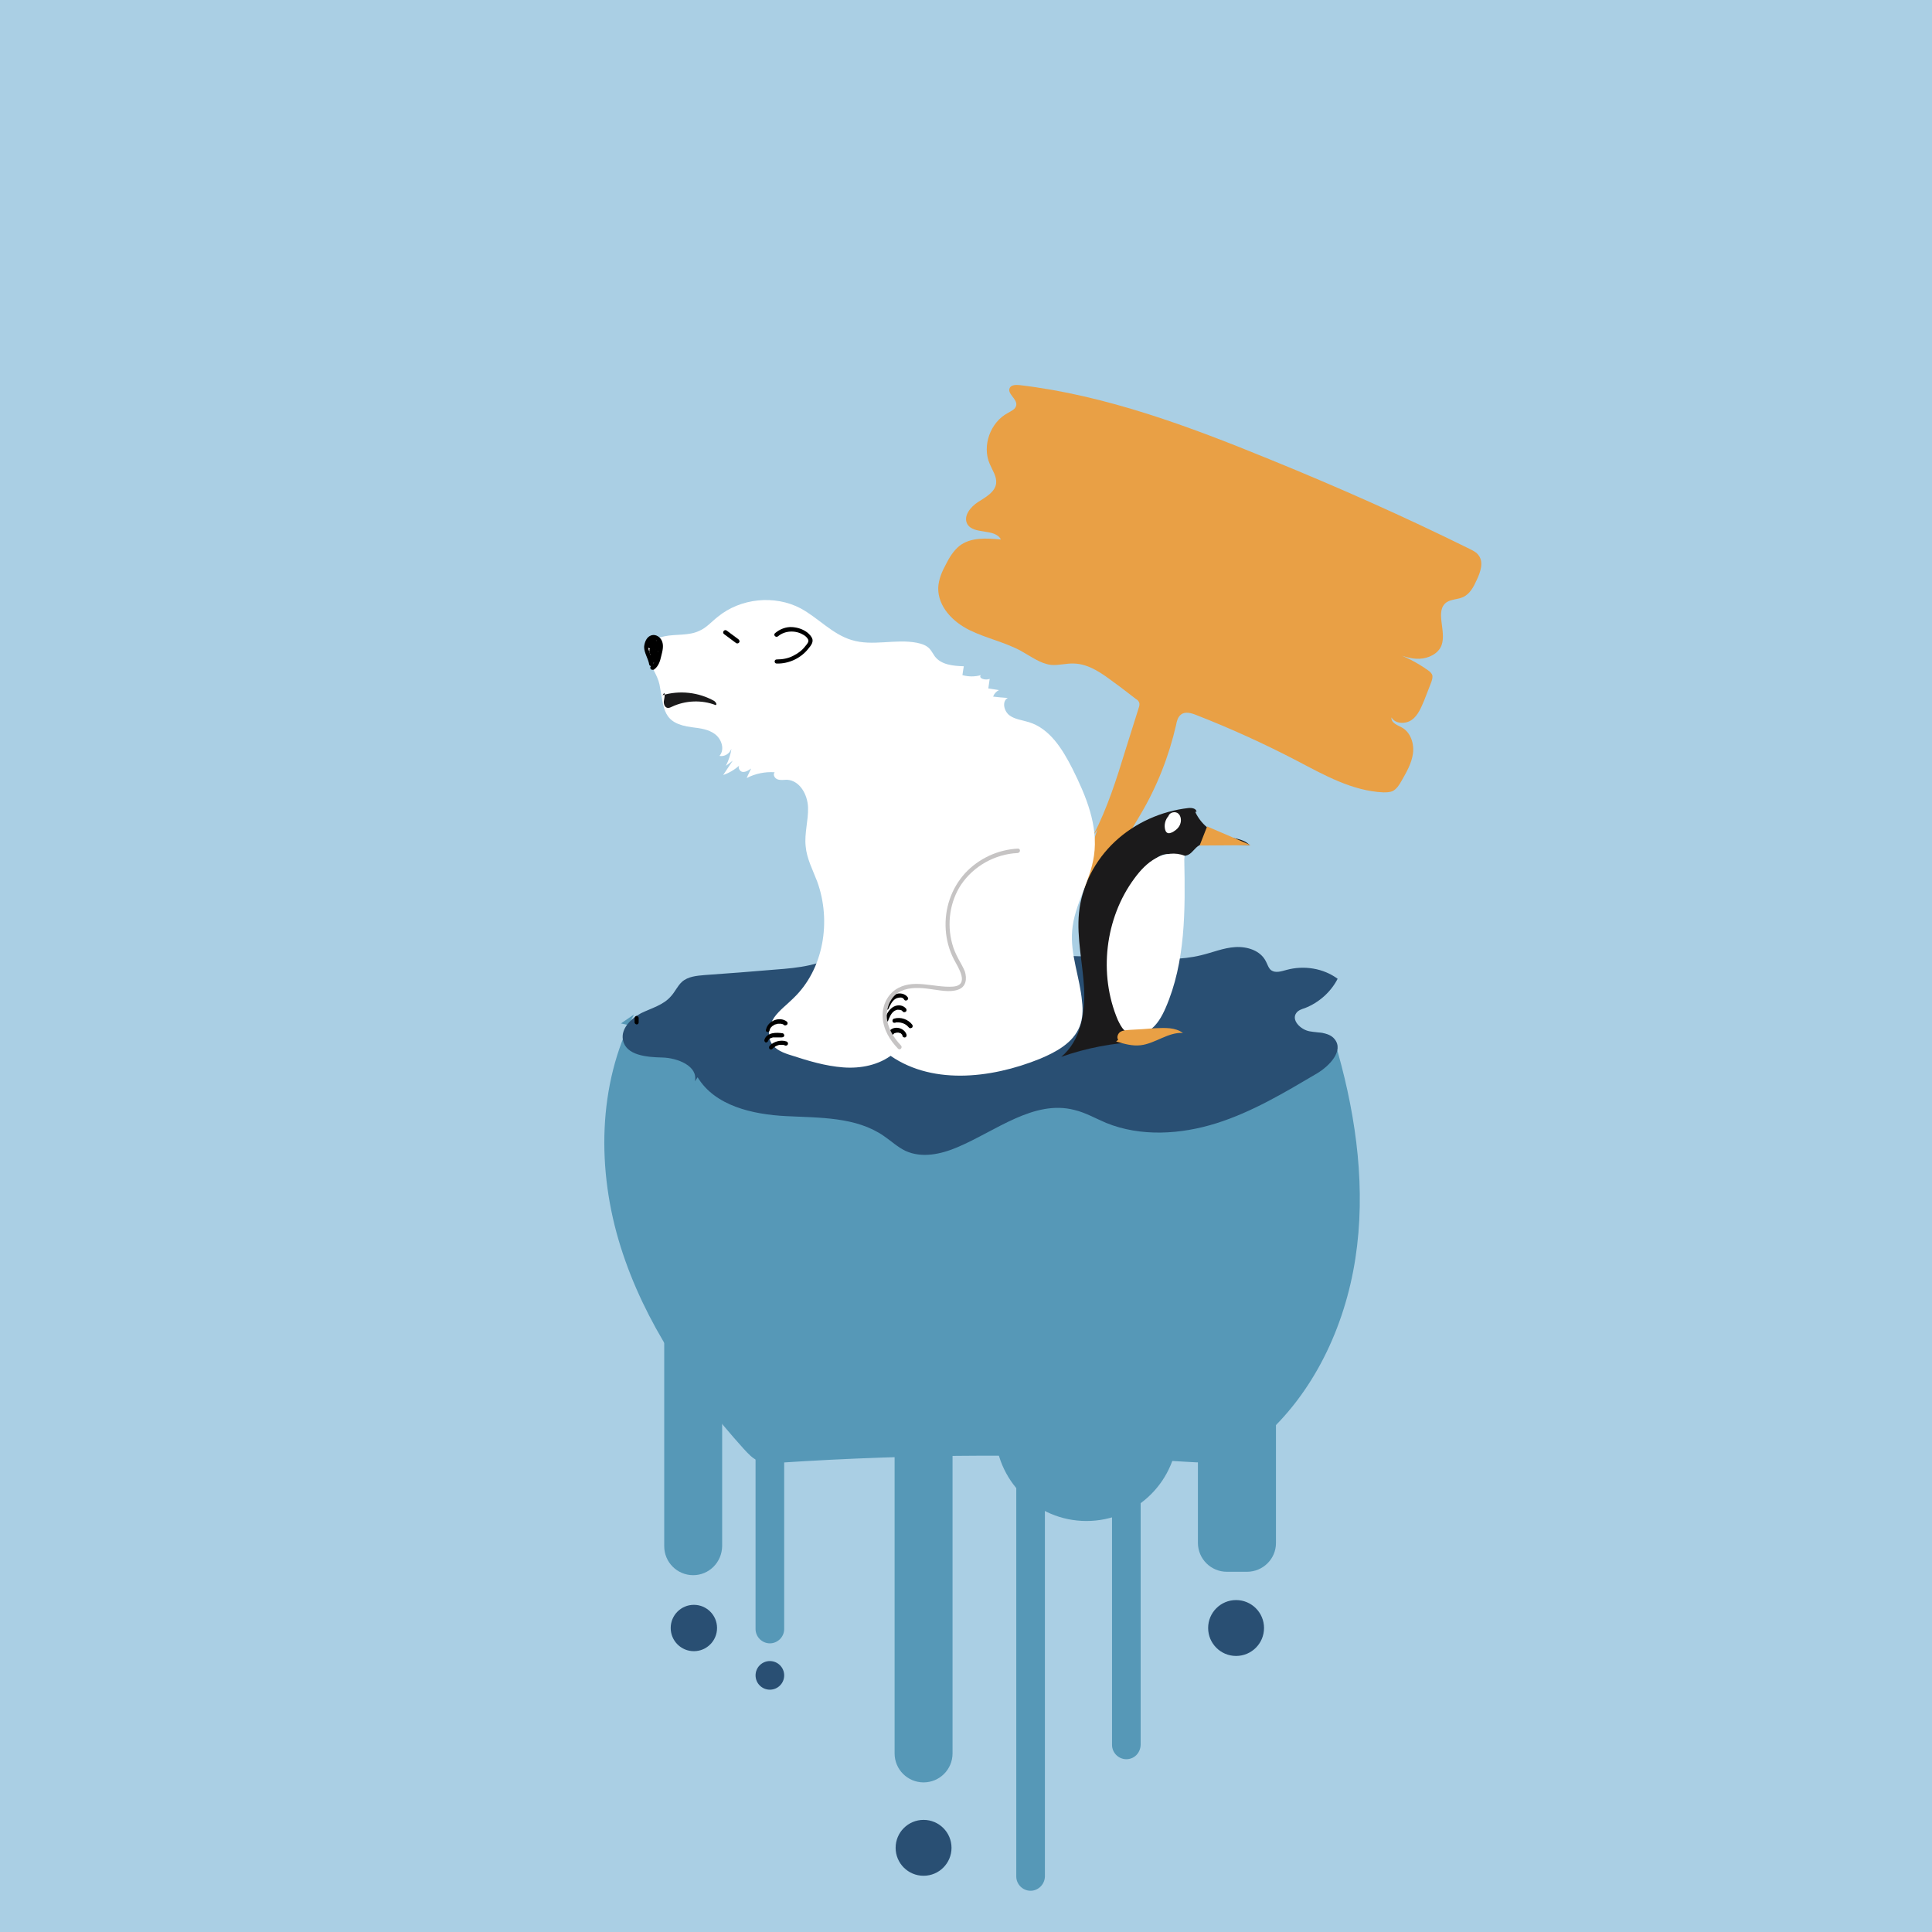 <?xml version="1.0" encoding="utf-8"?>
<!-- Generator: Adobe Illustrator 25.0.1, SVG Export Plug-In . SVG Version: 6.00 Build 0)  -->
<svg version="1.1" id="Layer_1" xmlns="http://www.w3.org/2000/svg" xmlns:xlink="http://www.w3.org/1999/xlink" x="0px" y="0px"
	 viewBox="0 0 566.9 566.9" style="enable-background:new 0 0 566.9 566.9;" xml:space="preserve">
<style type="text/css">
	.st0{fill:#AACFE4;}
	.st1{fill:#E9A045;}
	.st2{fill:#5698B7;}
	.st3{fill:#294F73;}
	.st4{fill:#1B1A1B;}
	.st5{fill:#FFFFFF;}
	.st6{fill:#F7941D;stroke:#C78F33;stroke-width:0.5;stroke-miterlimit:10;}
	.st7{fill:#C6C4C4;}
	.st8{fill:none;stroke:#E5E8C6;stroke-width:0.25;stroke-miterlimit:10;}
</style>
<rect class="st0" width="566.9" height="566.9"/>
<path class="st1" d="M320.8,245.1c4.1-7.9,6.8-16.4,9.4-24.9c1.3-4.1,2.6-8.3,3.9-12.4c0.2-0.6,0.4-1.2,0.1-1.8
	c-0.2-0.4-0.5-0.7-0.9-0.9c-2.1-1.6-4.1-3.2-6.2-4.7c-3.6-2.7-7.5-5.6-12-5.7c-2.2-0.1-4.5,0.6-6.7,0.4c-3.2-0.4-5.9-2.5-8.8-4.1
	c-4.8-2.6-10.2-3.7-15.1-6.1s-9.3-6.9-9.2-12.4c0.1-2.5,1.1-4.8,2.3-7c1-2,2.2-3.9,3.9-5.3c3.3-2.6,8-2.3,12.2-1.9
	c-1.8-3.4-8.1-1.3-9.9-4.6c-1.2-2.3,1-5,3.2-6.4s5-2.9,5.3-5.5c0.2-2-1.1-3.8-1.9-5.7c-2.3-5.3,0.2-12.2,5.3-14.9
	c1-0.6,2.3-1.1,2.5-2.3c0.3-1.9-2.8-3.4-1.9-5.1c0.5-0.9,1.8-0.9,2.9-0.8c25.4,3,49.7,12.1,73.4,21.8c19.9,8.1,39.5,16.8,58.7,26.3
	c1,0.5,2,1,2.6,1.9c1.5,2,0.5,4.9-0.6,7.2c-0.9,2-2,4.1-4,5c-1.5,0.7-3.4,0.6-4.8,1.5c-3.6,2.5,0,8.4-1.5,12.6
	c-0.9,2.5-3.8,3.9-6.5,4s-5.3-0.9-7.8-1.9c3.6,1.2,7.1,3,10.2,5.2c0.6,0.4,1.2,0.9,1.4,1.6c0.1,0.6-0.1,1.3-0.3,1.9
	c-0.7,1.8-1.4,3.6-2.1,5.4c-0.9,2.1-1.8,4.4-3.6,5.7s-4.9,1.3-6-0.7c-0.2,1.6,1.8,2.3,3.1,3c2.5,1.4,3.6,4.7,3.2,7.6
	s-1.9,5.5-3.4,8.1c-0.6,1.1-1.4,2.3-2.5,2.9c-0.9,0.4-1.9,0.4-2.8,0.4c-9.1-0.4-17.4-5.1-25.4-9.3c-9.6-5-19.5-9.5-29.5-13.4
	c-1.5-0.6-3.3-1.1-4.5-0.1c-0.9,0.7-1.2,1.9-1.4,3c-2.1,9.2-5.6,18.1-10.4,26.2c-1.5,2.6-3.2,5.1-4.3,7.9c-1.4,3.4-2.1,7.2-4.2,10.2
	c-2.1,3-6.6,4.9-9.5,2.6c1.8-5.4,3.5-10.8,5.3-16.2"/>
<path class="st2" d="M186,297.7c-10.7,20.7-10.9,45.8-3.9,68.1s20.5,42,36.1,59.3c1.3,1.4,2.6,2.9,4.4,3.6c1.9,0.8,4.1,0.7,6.2,0.5
	c39.5-2.6,79.2-2.8,118.8-0.3c4.4,0.3,8.9,0.5,13-0.8c3.5-1.1,6.6-3.4,9.4-5.8c15.4-13.3,24.6-32.9,27.7-53
	c3.1-20.1,0.4-40.8-5.1-60.4c-0.6-2.2-1.5-4.6-3.5-5.5c-1.3-0.6-2.8-0.4-4.2-0.2c-67.3,9.6-136.5,12.3-202.7-2.9"/>
<path class="st3" d="M203.9,317.3c1-4.5-5.1-6.9-9.6-7s-10.6-0.6-11.5-5.1c-0.7-3.3,2.3-6.3,5.3-7.9c3.1-1.5,6.6-2.4,8.8-5
	c1.2-1.3,1.9-3,3.2-4.2c1.8-1.6,4.4-1.8,6.8-2c6.9-0.5,13.8-1,20.6-1.6c6.7-0.5,13.9-1.2,19.3-5.3c5.1,7.1,15.9,4.9,24.5,3.1
	c14-2.8,28.3-2.3,42.6-1.8c6.9,0.2,13.8,0.5,20.8,0.8c5.9,0.2,12,0.4,17.7-1c3.4-0.8,6.6-2.2,10.1-2.4s7.3,1,8.9,4.1
	c0.5,0.9,0.8,2.1,1.6,2.7c1.3,0.9,3,0.3,4.5-0.1c5.1-1.4,10.8-0.5,15,2.6c-2,3.9-5.5,7-9.6,8.6c-0.9,0.3-1.9,0.6-2.5,1.4
	c-1.6,2.1,1.2,4.9,3.8,5.4c2.6,0.5,5.7,0.2,7.4,2.3c2.8,3.4-1.5,7.9-5.2,10.1c-9.5,5.6-19,11.3-29.5,14.6c-10.5,3.3-22.2,4-32.3-0.1
	c-3.1-1.3-6-3-9.3-3.8c-11.9-3.1-23,6.1-34.3,10.9c-4.9,2.1-10.5,3.3-15.3,1.1c-2.3-1.1-4.2-2.9-6.4-4.4c-8.1-5.6-18.7-5.3-28.6-5.8
	c-9.9-0.5-20.9-3-26-11.4"/>
<path class="st4" d="M351.1,238.2c-0.1-1-1.4-1.2-2.4-1.1c-7.9,0.9-15.6,4.3-21.5,9.8c-5.9,5.5-9.8,13-10.6,21
	c-0.7,7.3,1.1,14.7,1.5,22s-1,15.5-6.7,20.2c7.4-2.6,15.2-4.1,23-4.4c-3.8-3.3-5.8-8.4-6.4-13.4s0-10.1,0.7-15.2
	c5,5.6,9.4,11.8,13.1,18.3c-0.6-7.9-2.9-15.7-6.8-22.6c-0.5-0.9-1-1.8-1.2-2.7c-0.4-1.7,0.1-3.4,0.5-5c0.6-3,0.7-6.1,1.8-9
	c1.1-2.8,3.6-5.5,6.6-5.5c2,0,4.2,1.1,6,0.2c1.2-0.6,1.9-2,3.1-2.7c1-0.6,2.2-0.5,3.3-0.5c3.9,0.1,7.7,0.2,11.6,0.4
	c-1.9-2-4.9-2-7.5-2.6c-3.7-1-6.9-3.7-8.5-7.2"/>
<path class="st5" d="M347.6,251.1c-2.7-1.1-5.8-0.7-8.4,0.7s-4.6,3.6-6.3,5.9c-8.7,11.7-10.6,28.2-4.9,41.6c0.5,1,1,2.1,1.8,2.9
	c2,1.9,5.3,1.6,7.5,0.1s3.6-4,4.7-6.5c5.9-13.5,5.8-28.8,5.5-43.6"/>
<path class="st1" d="M327.5,305.6c2.4,0.7,4.8,1.4,7.2,1.1c4.3-0.5,8.1-3.9,12.4-3.6c-2.3-1.7-5.3-1.5-8.1-1.4
	c-2.6,0.2-5.1,0.4-7.7,0.5c-0.9,0.1-1.8,0.1-2.6,0.6c-0.7,0.5-1.1,1.6-0.6,2.3"/>
<path class="st5" d="M342.9,239.4c-1,1.1-1.4,2.7-1,4.1c0.1,0.3,0.2,0.6,0.5,0.8c0.5,0.4,1.2,0.1,1.8-0.2c1-0.6,1.9-1.4,2.2-2.6
	c0.3-1.1,0-2.5-1-3s-2.5,0.1-2.6,1.2"/>
<polygon class="st1" points="354.2,242.5 352,248.1 367,248 "/>
<path class="st6" d="M370.5,224.5"/>
<path class="st5" d="M260.2,309c12.5,9.5,30.3,7.6,44.9,1.7c4.8-2,9.8-4.7,11.7-9.5c0.9-2.3,1-4.8,0.7-7.3c-0.6-7-3.5-13.8-2.9-20.8
	c0.6-7.6,5.3-14.4,6.4-22c1.3-8.8-2.3-17.5-6.3-25.5c-2.9-5.7-6.6-11.8-12.8-13.7c-1.9-0.6-4.1-0.8-5.7-2s-2.3-4.1-0.5-5.1
	c-1.4-0.1-2.8-0.2-4.3-0.4c0.3-0.8,0.9-1.5,1.7-1.9c-1-0.2-2.1-0.3-3.1-0.5c0.1-0.9,0.3-1.9,0.4-2.8c-1.2,0.5-3.4-0.1-2.6-1.1
	c-1.7,0.5-3.6,0.5-5.4,0c0.1-0.9,0.3-1.8,0.4-2.6c-3.1-0.1-6.6-0.4-8.5-2.9c-0.5-0.7-0.9-1.5-1.5-2.2c-1-1.1-2.4-1.5-3.8-1.8
	c-6.3-1.2-13,1.1-19.1-0.8c-5.7-1.7-9.8-6.5-15-9.3c-7.6-4-17.6-3-24.3,2.5c-1.8,1.4-3.3,3.2-5.4,4.1c-3.1,1.5-6.8,0.9-10.2,1.6
	c-10.3,2.2-2.6,8.8-1.5,14.1c1.4,7.1,0.7,11.5,9.6,12.6c2.4,0.3,4.9,0.6,6.8,2.1s2.8,4.5,1.2,6.3c1.4,0.3,3-0.6,3.5-2.1
	c-0.2,1.7-0.8,3.4-1.6,5c0.7-0.5,1.4-1,2-1.5c-0.9,1.4-1.9,2.8-2.8,4.2c1.8-0.6,3.4-1.6,4.9-2.9c-0.8,0.5-0.1,1.9,0.8,2
	c0.9,0.1,1.8-0.5,2.5-1c-0.4,0.9-0.9,1.8-1.3,2.8c2.5-1.3,5.4-1.9,8.2-1.7c-0.6,0.7,0,1.8,0.9,2.1c0.9,0.3,1.8,0.1,2.7,0.1
	c3.8,0.2,6.1,4.4,6.2,8.2c0.1,3.8-1.1,7.5-0.7,11.3c0.3,3.6,2.1,7,3.4,10.4c4.2,11.6,1.9,25.7-7,34.2c-1.9,1.9-4.1,3.5-5.6,5.6
	c-1.5,2.2-2.2,5.2-0.9,7.5c1.2,2.1,3.7,3,6,3.7c4.9,1.6,9.9,3.1,15.1,3.5s10.6-0.7,14.6-3.9"/>
<g>
	<path d="M212.5,186.1c1.2,0.9,2.3,1.7,3.5,2.6c0.3,0.2,0.7,0.1,0.9-0.2c0.2-0.3,0.1-0.6-0.2-0.9c-1.2-0.9-2.3-1.7-3.5-2.6
		c-0.3-0.2-0.7-0.1-0.9,0.2C212.1,185.6,212.2,185.9,212.5,186.1L212.5,186.1z"/>
</g>
<g>
	<path d="M192,196.4c1.2-0.9,1.7-2.4,2-3.8c0.4-1.6,0.9-3.3,0.1-4.8c-0.7-1.2-2.1-1.9-3.4-1.2c-1.1,0.6-1.6,2-1.7,3.2
		c0,1.8,1.2,3.4,1.5,5.2c0.1,0.6,1.1,0.6,1.2,0c0.4-1.9,0.7-3.9,1-5.8c0.1-0.8-1.1-1.1-1.2-0.3c-0.4,1.9-0.7,3.9-1,5.8
		c0.4,0,0.8,0,1.2,0c-0.2-1.3-0.9-2.5-1.3-3.8c-0.3-0.9-0.2-2,0.4-2.8c0.6-0.8,1.6-0.6,2.1,0.2c0.7,1.1,0.2,2.6-0.1,3.8
		c-0.3,1.3-0.7,2.6-1.8,3.4c-0.3,0.2-0.2,0.7,0,0.9C191.4,196.6,191.8,196.6,192,196.4L192,196.4z"/>
</g>
<g>
	<path d="M192.4,191.8c0.8,0,0.8-1.2,0-1.2C191.6,190.5,191.6,191.8,192.4,191.8L192.4,191.8z"/>
</g>
<g>
	<path d="M192.4,193.1c0.8,0,0.8-1.2,0-1.2C191.6,191.8,191.6,193.1,192.4,193.1L192.4,193.1z"/>
</g>
<g>
	<path d="M191.8,192.4c0,0.3,0,0.6,0,0.9c0,0.2,0.1,0.3,0.2,0.4c0.1,0.1,0.1,0.1,0.2,0.1c0.1,0,0.1,0.1,0.2,0.1
		c0.2,0,0.3-0.1,0.4-0.2s0.2-0.3,0.2-0.4c0-0.3,0-0.6,0-0.9c0-0.2-0.1-0.3-0.2-0.4c-0.1-0.1-0.1-0.1-0.2-0.1c-0.1,0-0.1-0.1-0.2-0.1
		c-0.2,0-0.3,0.1-0.4,0.2C191.9,192.1,191.8,192.3,191.8,192.4L191.8,192.4z"/>
</g>
<g>
	<path d="M193.4,193.2c0.1-0.3,0.3-0.6,0.4-0.9c0.1-0.1,0.1-0.1,0.1-0.2c0-0.1,0-0.2,0-0.2c0-0.1-0.1-0.1-0.1-0.2
		c0-0.1-0.1-0.1-0.2-0.2c-0.1-0.1-0.3-0.1-0.5-0.1c-0.1,0.1-0.3,0.1-0.4,0.3c-0.1,0.3-0.3,0.6-0.4,0.9c-0.1,0.1-0.1,0.1-0.1,0.2
		c0,0.1,0,0.2,0,0.2c0,0.1,0.1,0.1,0.1,0.2c0,0.1,0.1,0.1,0.2,0.2c0.1,0.1,0.3,0.1,0.5,0.1C193.2,193.4,193.4,193.4,193.4,193.2
		L193.4,193.2z"/>
</g>
<g>
	<path d="M193.4,191c0.6-0.8,0.7-1.8,0.4-2.7c-0.1-0.4-0.5-0.6-0.9-0.4c-1.1,0.5-1.9,1.5-2.3,2.6c-0.1,0.1,0,0.4,0.1,0.5
		c0.1,0.1,0.2,0.2,0.4,0.3c0.4,0.1,0.6-0.1,0.8-0.4c0,0,0-0.1,0-0.1c0-0.1-0.1,0.1,0,0c0-0.1,0.1-0.1,0.1-0.2
		c0.1-0.1,0.1-0.2,0.2-0.3c0.1-0.1,0.1-0.2,0.2-0.3c0,0-0.1,0.1,0,0c0,0,0-0.1,0.1-0.1c0-0.1,0.1-0.1,0.1-0.1
		c0.1-0.1,0.2-0.2,0.3-0.3c0,0,0.1-0.1,0.1-0.1c0,0,0.1-0.1,0,0c0,0,0.1,0,0.1-0.1c0.2-0.1,0.4-0.3,0.6-0.4
		c-0.3-0.1-0.6-0.2-0.9-0.4c0.1,0.2,0.1,0.3,0.1,0.5c0-0.1,0-0.1,0-0.2c0,0.2,0,0.4,0,0.6c0-0.1,0-0.1,0-0.2c0,0.2-0.1,0.4-0.1,0.6
		c0,0.1,0.1-0.1,0-0.1c0,0,0,0,0,0.1c0,0,0,0.1-0.1,0.1c-0.1,0.1-0.1,0.2-0.2,0.2c-0.1,0.1-0.1,0.3-0.1,0.5c0,0.1,0.1,0.3,0.3,0.4
		c0.1,0.1,0.3,0.1,0.5,0.1C193.2,191.3,193.3,191.2,193.4,191L193.4,191z"/>
</g>
<g>
	<path d="M191.5,191.6c0.3-1.2,0.4-2.5,0.3-3.8c0-0.3-0.3-0.6-0.6-0.6c-0.3,0-0.6,0.3-0.6,0.6c0,0.4,0,0.9,0,1.4
		c0,0.4,0.5,0.8,0.9,0.5c0.4-0.3,0.6-0.7,0.5-1.2c-0.1-0.4-0.3-0.7-0.6-0.9c-0.4-0.2-0.9-0.2-1.2,0c-0.4,0.2-0.6,0.6-0.6,1.1
		c-0.1,0.8,0.6,1.6,1.4,1.6c0.9,0,1.8-0.8,1.8-1.7c0-0.5-0.3-0.9-0.7-1.2c-0.2-0.1-0.5-0.2-0.7-0.1c-0.3,0.1-0.5,0.3-0.6,0.6
		c-0.1,0.3,0.1,0.7,0.4,0.8c0.4,0.1,0.6-0.1,0.8-0.4c0,0.1-0.1,0.2-0.2,0.2c-0.1,0-0.1,0-0.2,0c0,0,0.1,0,0,0c-0.1,0-0.1,0,0,0
		c0,0-0.1-0.1-0.1,0c0,0,0,0,0.1,0c0.1,0-0.1-0.1,0,0c0,0,0.1,0.1,0.1,0.1c0,0-0.1-0.1,0-0.1c0,0,0,0,0,0.1c0.1,0.1,0-0.1,0,0
		c0,0.1,0-0.1,0-0.1v0.1c0,0,0-0.1,0-0.1c0,0,0,0.1,0,0.1c0,0.1,0,0,0,0c0,0,0,0,0,0.1c0,0.1-0.1,0.1-0.1,0.1c0.1-0.1,0,0-0.1,0
		c0,0,0,0-0.1,0.1c-0.1,0.1,0,0,0,0c0,0-0.1,0.1-0.1,0.1c0,0-0.1,0,0,0s0,0,0,0c0,0-0.1,0-0.1,0c-0.1,0,0,0,0,0c0,0-0.1,0-0.1,0
		c0,0-0.1,0,0,0c0.1,0-0.1,0-0.1,0c-0.1,0,0.1,0,0.1,0c0,0-0.1,0-0.1,0c0,0,0.1,0.1,0.1,0c0,0,0,0-0.1-0.1c-0.1-0.1,0,0.1,0,0
		c0,0-0.1-0.1-0.1-0.1c0,0,0.1,0.1,0,0c0,0,0,0,0-0.1c0,0,0,0,0-0.1c0-0.1,0,0,0,0.1c0,0,0-0.1,0-0.1c0,0,0-0.1,0-0.1
		c0,0,0,0.1,0,0.1c0,0,0-0.1,0-0.1c0,0-0.1,0.1,0,0.1c0,0,0.1-0.1,0,0c-0.1,0.1,0,0,0.1,0c0,0-0.1,0.1-0.1,0c0,0,0.1,0,0.1,0
		c0,0-0.1,0.1,0,0c0,0-0.1,0-0.1,0c0.1,0-0.1,0,0,0c0.1,0-0.1,0-0.1,0l0.1,0c0,0,0.1,0.1,0,0c-0.1-0.1,0,0,0,0c0,0,0,0,0,0
		c0.1,0-0.1-0.1,0,0c0,0,0.1,0.2,0.1,0.1c0-0.1,0,0,0,0.1c0,0,0,0.1,0-0.1c0,0,0,0.1,0,0.1c0,0,0-0.1,0-0.1c0,0.1,0.1-0.1,0-0.1
		c0,0-0.1,0.1,0,0c0,0,0-0.1,0,0s0,0,0.1,0c0.3,0.2,0.6,0.4,0.9,0.5c0-0.4,0-0.9,0-1.4c-0.4,0-0.8,0-1.2,0c0.1,0.6,0.1,1.2,0.1,1.8
		c0,0.6-0.1,1.1-0.3,1.7c-0.1,0.3,0.1,0.7,0.4,0.8C191,192.1,191.4,192,191.5,191.6L191.5,191.6z"/>
</g>
<g>
	<path d="M190.6,191.3c0.1,0.4,0.3,0.9,0.4,1.3c0.1,0.1,0.1,0.3,0.3,0.4c0.1,0.1,0.3,0.1,0.5,0.1s0.3-0.1,0.4-0.3
		c0.1-0.1,0.1-0.3,0.1-0.5c-0.1-0.4-0.3-0.9-0.4-1.3c-0.1-0.1-0.1-0.3-0.3-0.4c-0.1-0.1-0.3-0.1-0.5-0.1s-0.3,0.1-0.4,0.3
		C190.5,190.9,190.5,191.1,190.6,191.3L190.6,191.3z"/>
</g>
<g>
	<path d="M191.6,193.3c0.1,0.1,0.3,0.3,0.4,0.4c0.1,0.1,0.1,0.1,0.2,0.1c0.1,0,0.1,0.1,0.2,0.1c0.1,0,0.2,0,0.2-0.1
		c0.1,0,0.1-0.1,0.2-0.1c0,0,0.1-0.1,0.1-0.1c0.1-0.1,0.1-0.2,0.1-0.3c0-0.1,0-0.1,0-0.2c0-0.1-0.1-0.2-0.2-0.3
		c-0.1-0.1-0.3-0.3-0.4-0.4c-0.1-0.1-0.1-0.1-0.2-0.1c-0.1,0-0.1-0.1-0.2-0.1c-0.1,0-0.2,0-0.2,0.1c-0.1,0-0.1,0.1-0.2,0.1
		c0,0-0.1,0.1-0.1,0.1c-0.1,0.1-0.1,0.2-0.1,0.3c0,0.1,0,0.1,0,0.2C191.4,193.1,191.5,193.2,191.6,193.3L191.6,193.3z"/>
</g>
<g>
	<path d="M191.5,193.6c0.1,0.3,0.3,0.6,0.4,0.9c0,0.1,0.1,0.1,0.2,0.2c0.1,0.1,0.1,0.1,0.2,0.1c0.1,0,0.2,0,0.2,0
		c0.1,0,0.2,0,0.2-0.1c0.1-0.1,0.2-0.2,0.3-0.4c0-0.1,0-0.1,0-0.2c0-0.1,0-0.2-0.1-0.3c-0.1-0.3-0.3-0.6-0.4-0.9
		c0-0.1-0.1-0.1-0.2-0.2c-0.1-0.1-0.1-0.1-0.2-0.1c-0.1,0-0.2,0-0.2,0c-0.1,0-0.2,0-0.2,0.1c-0.1,0.1-0.2,0.2-0.3,0.4
		c0,0.1,0,0.1,0,0.2C191.4,193.4,191.4,193.5,191.5,193.6L191.5,193.6z"/>
</g>
<g>
	<path d="M193.1,193.3c0-0.4,0-0.9,0-1.3c-0.4,0-0.8,0-1.2,0c0,0.5,0,0.9,0,1.4c0.4,0,0.8,0,1.2,0c0-0.8,0-1.5,0-2.3
		c0-0.3-0.3-0.6-0.6-0.6c-0.3,0-0.6,0.3-0.6,0.6c0,0.8,0,1.5,0,2.3c0,0.3,0.3,0.6,0.6,0.6c0.3,0,0.6-0.3,0.6-0.6c0-0.5,0-0.9,0-1.4
		c0-0.3-0.3-0.6-0.6-0.6c-0.3,0-0.6,0.3-0.6,0.6c0,0.4,0,0.9,0,1.3c0,0.3,0.3,0.6,0.6,0.6C192.8,193.9,193.1,193.6,193.1,193.3
		L193.1,193.3z"/>
</g>
<g>
	<path d="M192.9,190.3c0.1-0.1,0.3-0.3,0.4-0.4c0.1-0.1,0.1-0.1,0.1-0.2c0-0.1,0.1-0.1,0.1-0.2c0-0.1,0-0.2-0.1-0.2
		c0-0.1-0.1-0.1-0.1-0.2c0,0-0.1-0.1-0.1-0.1c-0.1-0.1-0.2-0.1-0.3-0.1c-0.1,0-0.1,0-0.2,0c-0.1,0-0.2,0.1-0.3,0.2
		c-0.1,0.1-0.3,0.3-0.4,0.4c-0.1,0.1-0.1,0.1-0.1,0.2c0,0.1-0.1,0.1-0.1,0.2c0,0.1,0,0.2,0.1,0.2c0,0.1,0.1,0.1,0.1,0.2
		c0,0,0.1,0.1,0.1,0.1c0.1,0.1,0.2,0.1,0.3,0.1c0.1,0,0.1,0,0.2,0C192.7,190.4,192.8,190.4,192.9,190.3L192.9,190.3z"/>
</g>
<g>
	<path d="M226.6,307.8c0.1-0.1,0.3-0.3,0.4-0.4c0,0,0.1,0,0.1-0.1c0.1-0.1,0,0,0.1,0c0.1,0,0.2-0.1,0.2-0.2c0.4-0.2,0.6-0.3,0.9-0.4
		c0.1,0,0.2,0,0.2-0.1c0.1,0,0.1,0,0.2,0c0,0,0.1,0,0.1,0c-0.1,0,0.1,0,0.1,0c0,0,0.1,0,0.1,0c0.1,0,0.2,0,0.3,0c0.1,0,0.2,0,0.3,0
		c0,0,0.2,0,0.1,0c-0.1,0,0.1,0,0.1,0c0.2,0,0.4,0.1,0.6,0.2c0.3,0.1,0.7-0.1,0.8-0.4c0.1-0.3-0.1-0.7-0.4-0.8c-1.7-0.6-3.8,0-5,1.3
		c-0.2,0.3-0.2,0.6,0,0.9C226,308,226.4,308,226.6,307.8L226.6,307.8z"/>
</g>
<g>
	<path d="M225.4,305.4C225.4,305.3,225.5,305.2,225.4,305.4c0-0.1,0.1-0.1,0.1-0.2c0.1-0.1,0.1-0.2,0.1-0.2
		c-0.1,0.1,0.1-0.1,0.1-0.1s0.1-0.1,0.1-0.1c0.1-0.1-0.1,0.1,0,0c0.1,0,0.2-0.1,0.2-0.1c0,0,0.1,0,0.1-0.1c0.1-0.1-0.1,0,0.1,0
		c0.2-0.1,0.4-0.1,0.6-0.2c0.1,0,0.2,0,0.3,0c-0.1,0,0,0,0.1,0c0.1,0,0.1,0,0.2,0c0.2,0,0.4,0,0.7,0c0.2,0,0.4,0,0.6,0
		c0.1,0,0.2,0,0.3,0c0.2,0-0.1,0,0.1,0c0.1,0,0.1,0,0.2,0c0.3,0,0.7-0.1,0.8-0.4c0.1-0.3-0.1-0.7-0.4-0.8c-1.9-0.3-4.7-0.3-5.4,1.9
		c-0.1,0.3,0.1,0.7,0.4,0.8C225,305.9,225.3,305.7,225.4,305.4L225.4,305.4z"/>
</g>
<g>
	<path d="M225.8,302.4c0.1-0.3,0.1-0.4,0.2-0.6c0.1-0.2,0.2-0.3,0.4-0.5c0.1-0.1,0.2-0.2,0.3-0.3c-0.1,0.1,0.1,0,0.1,0
		c0.1,0,0.1-0.1,0.1-0.1c0.1-0.1,0.2-0.1,0.3-0.2c0.1,0,0.1,0,0.2-0.1c-0.1,0,0.1,0,0.1,0c0.2-0.1,0.5-0.1,0.7-0.2
		c-0.1,0,0.1,0,0.1,0c0.1,0,0.1,0,0.2,0c0.1,0,0.2,0,0.4,0c0,0,0.2,0,0.1,0c0.1,0,0.1,0,0.2,0c0.1,0,0.2,0.1,0.3,0.1
		c0,0,0.1,0,0.1,0c-0.1,0-0.1,0,0,0c0.1,0,0.1,0,0.2,0.1c0.1,0.1,0.2,0.1,0.3,0.2c0.3,0.2,0.7,0,0.9-0.2c0.2-0.3,0.1-0.7-0.2-0.9
		c-2.1-1.5-5.4-0.2-6,2.3C224.4,302.8,225.6,303.2,225.8,302.4L225.8,302.4z"/>
</g>
<g>
	<path d="M262.1,303.5c0.1-0.1,0.1-0.1,0.2-0.2c0,0,0.1-0.1,0.1-0.1c-0.1,0.1,0,0,0,0c0.1,0,0.2-0.1,0.2-0.1c0.1-0.1-0.1,0,0,0
		c0,0,0.1,0,0.2,0c0.1,0,0.2,0,0.2-0.1c0.1,0-0.1,0,0,0c0,0,0.1,0,0.1,0c0.1,0,0.2,0,0.3,0c0,0,0.1,0,0.1,0c0.1,0,0.1,0,0,0
		c0,0,0.1,0,0.1,0c0.1,0,0.2,0,0.3,0.1c0,0,0.1,0,0.1,0c0.1,0-0.1-0.1,0,0c0.1,0,0.2,0.1,0.3,0.1c0,0,0.2,0.2,0.1,0.1
		c0.1,0.1,0.1,0.1,0.2,0.2c0,0,0.1,0.1,0.1,0.1c0.1,0.1-0.1-0.1,0,0c0,0.1,0.1,0.2,0.1,0.2c0.1,0.1,0-0.1,0,0c0,0.1,0,0.1,0,0.2
		c0.1,0.3,0.5,0.5,0.8,0.4c0.3-0.1,0.5-0.4,0.4-0.8c-0.6-2-3.6-2.8-5-1.1c-0.2,0.3-0.3,0.6,0,0.9
		C261.4,303.7,261.9,303.8,262.1,303.5L262.1,303.5z"/>
</g>
<g>
	<path d="M262.6,300.1c0.1,0,0.2,0,0.3-0.1c0,0,0.1,0,0.2,0c0,0,0.1,0,0,0c0.2,0,0.4,0,0.6,0c0.4,0,0.7,0.1,1.1,0.2
		c0.2,0.1,0.3,0.1,0.5,0.2c0.2,0.1,0.4,0.2,0.5,0.3c0,0,0.1,0,0.1,0.1c0,0,0,0,0.1,0c0.1,0.1,0.1,0.1,0.2,0.2s0.1,0.1,0.2,0.2
		c0,0,0.1,0.1,0.1,0.1c0,0,0.1,0.1,0.1,0.1c0.2,0.3,0.5,0.4,0.9,0.2c0.3-0.1,0.4-0.6,0.2-0.9c-1.2-1.6-3.4-2.4-5.4-1.8
		c-0.3,0.1-0.5,0.4-0.4,0.8C261.9,300,262.3,300.2,262.6,300.1L262.6,300.1z"/>
</g>
<g>
	<path d="M260.6,299.5c0.4-1,0.9-2.3,1.9-2.9c0.4-0.2,0.8-0.4,1.2-0.3c0.2,0,0.4,0,0.6,0.1c-0.1,0,0.1,0,0.1,0c0,0,0.1,0.1,0.2,0.1
		c-0.1-0.1,0.1,0.1,0.1,0.1c0,0,0.1,0.1,0.1,0.1c0.2,0.3,0.5,0.4,0.9,0.2c0.3-0.1,0.4-0.6,0.2-0.9c-0.9-1.1-2.4-1.3-3.7-0.6
		c-1.3,0.7-2,2.1-2.6,3.5c-0.1,0.3-0.1,0.7,0.2,0.9C260,299.9,260.5,299.8,260.6,299.5L260.6,299.5z"/>
</g>
<g>
	<path d="M260.7,296c0.5-1.1,1.1-2.4,2.2-3c0.4-0.2,0.9-0.3,1.4-0.3c0.4,0,0.8,0.2,1,0.6c0.4,0.7,1.5,0,1.1-0.6
		c-0.8-1.2-2.5-1.5-3.8-0.9c-1.5,0.6-2.3,2.2-2.9,3.6c-0.1,0.3-0.1,0.7,0.2,0.9C260.1,296.4,260.6,296.3,260.7,296L260.7,296z"/>
</g>
<g>
	<path class="st7" d="M298.7,249c-5.9,0.3-11.5,2.9-15.5,7.2c-4.1,4.5-6.1,10.5-5.7,16.6c0.2,3,1,6,2.4,8.7c1.2,2.3,4.8,7.6-0.3,8
		c-5.6,0.4-11.9-2.6-17,1c-2.5,1.8-3.8,5-3.6,8c0.2,3.6,2.1,6.7,4.5,9.2c0.6,0.6,1.4-0.3,0.9-0.9c-2.3-2.4-4.1-5.4-4.2-8.7
		c0-3,1.4-6,4.2-7.3c2.6-1.2,5.7-1,8.5-0.6c2.5,0.3,5.7,1.1,8.2,0.2c2.4-0.8,2.7-3.2,2-5.4c-0.5-1.2-1.2-2.4-1.8-3.5
		c-0.8-1.5-1.5-3-1.9-4.6c-1.6-5.8-0.7-12.3,2.6-17.3c3.7-5.5,10-9,16.6-9.3C299.5,250.2,299.5,249,298.7,249L298.7,249z"/>
</g>
<g>
	<path d="M228.3,186.7c2-1.7,5.1-1.8,7.3-0.5c0.6,0.3,1.2,0.8,1.5,1.4c0.4,0.7-0.4,1.5-0.8,2c-0.9,1.2-2.1,2.1-3.5,2.8
		c-1.5,0.8-3.2,1.1-4.9,1.1c-0.8,0-0.8,1.2,0,1.2c3.6,0.1,7.2-1.6,9.4-4.5c0.6-0.7,1.3-1.6,1.1-2.6c-0.2-0.8-0.9-1.5-1.5-2
		c-1.3-1-2.9-1.5-4.5-1.6c-1.8-0.1-3.6,0.6-5,1.8C226.8,186.4,227.7,187.2,228.3,186.7L228.3,186.7z"/>
</g>
<path class="st8" d="M193.4,200.9"/>
<path class="st4" d="M194.4,204c5-1.5,10.6-0.9,15.2,1.7c0.4,0.3,0.9,1,0.4,1.2c-4.1-1.6-8.9-1.4-12.9,0.5c-0.4,0.2-0.9,0.4-1.3,0.3
	c-0.8-0.2-1.1-1.2-1-2c0.1-0.8,0.4-1.7,0.1-2.4"/>
<circle class="st3" cx="203.6" cy="477.7" r="6.8"/>
<circle class="st3" cx="225.9" cy="491.6" r="4.2"/>
<circle class="st3" cx="271" cy="542.2" r="8.2"/>
<circle class="st3" cx="362.7" cy="477.7" r="8.2"/>
<path class="st2" d="M203.4,462.2L203.4,462.2c-4.7,0-8.5-3.8-8.5-8.5v-63.1c0-4.7,3.8-8.5,8.5-8.5l0,0c4.7,0,8.5,3.8,8.5,8.5v63.1
	C211.8,458.5,208,462.2,203.4,462.2z"/>
<path class="st2" d="M271,523L271,523c-4.7,0-8.5-3.8-8.5-8.5v-97.5c0-4.7,3.8-8.5,8.5-8.5l0,0c4.7,0,8.5,3.8,8.5,8.5v97.5
	C279.5,519.2,275.7,523,271,523z"/>
<path class="st2" d="M365.9,461.2h-5.9c-4.7,0-8.5-3.8-8.5-8.5v-97.4c0-4.7,3.8-8.5,8.5-8.5h5.9c4.7,0,8.5,3.8,8.5,8.5v97.5
	C374.4,457.4,370.6,461.2,365.9,461.2z"/>
<path class="st2" d="M225.9,482.2L225.9,482.2c-2.3,0-4.2-1.9-4.2-4.2v-57.4c0-2.3,1.9-4.2,4.2-4.2l0,0c2.3,0,4.2,1.9,4.2,4.2V478
	C230.1,480.3,228.2,482.2,225.9,482.2z"/>
<path class="st2" d="M302.4,554.8L302.4,554.8c-2.3,0-4.2-1.9-4.2-4.2V436.9c0-2.3,1.9-4.2,4.2-4.2l0,0c2.3,0,4.2,1.9,4.2,4.2v113.8
	C306.5,553,304.6,554.8,302.4,554.8z"/>
<path class="st2" d="M330.5,516.2L330.5,516.2c-2.3,0-4.2-1.9-4.2-4.2v-91.5c0-2.3,1.9-4.2,4.2-4.2l0,0c2.3,0,4.2,1.9,4.2,4.2v91.5
	C334.6,514.4,332.8,516.2,330.5,516.2z"/>
<g>
	<path d="M187.4,300c0-0.4,0-0.9,0-1.3c0-0.2-0.1-0.3-0.2-0.4c-0.1-0.1-0.3-0.2-0.4-0.2c-0.3,0-0.6,0.3-0.6,0.6c0,0.4,0,0.9,0,1.3
		c0,0.2,0.1,0.3,0.2,0.4c0.1,0.1,0.3,0.2,0.4,0.2C187.1,300.6,187.4,300.4,187.4,300L187.4,300z"/>
</g>
<circle class="st2" cx="318.8" cy="419.5" r="26.8"/>
</svg>
